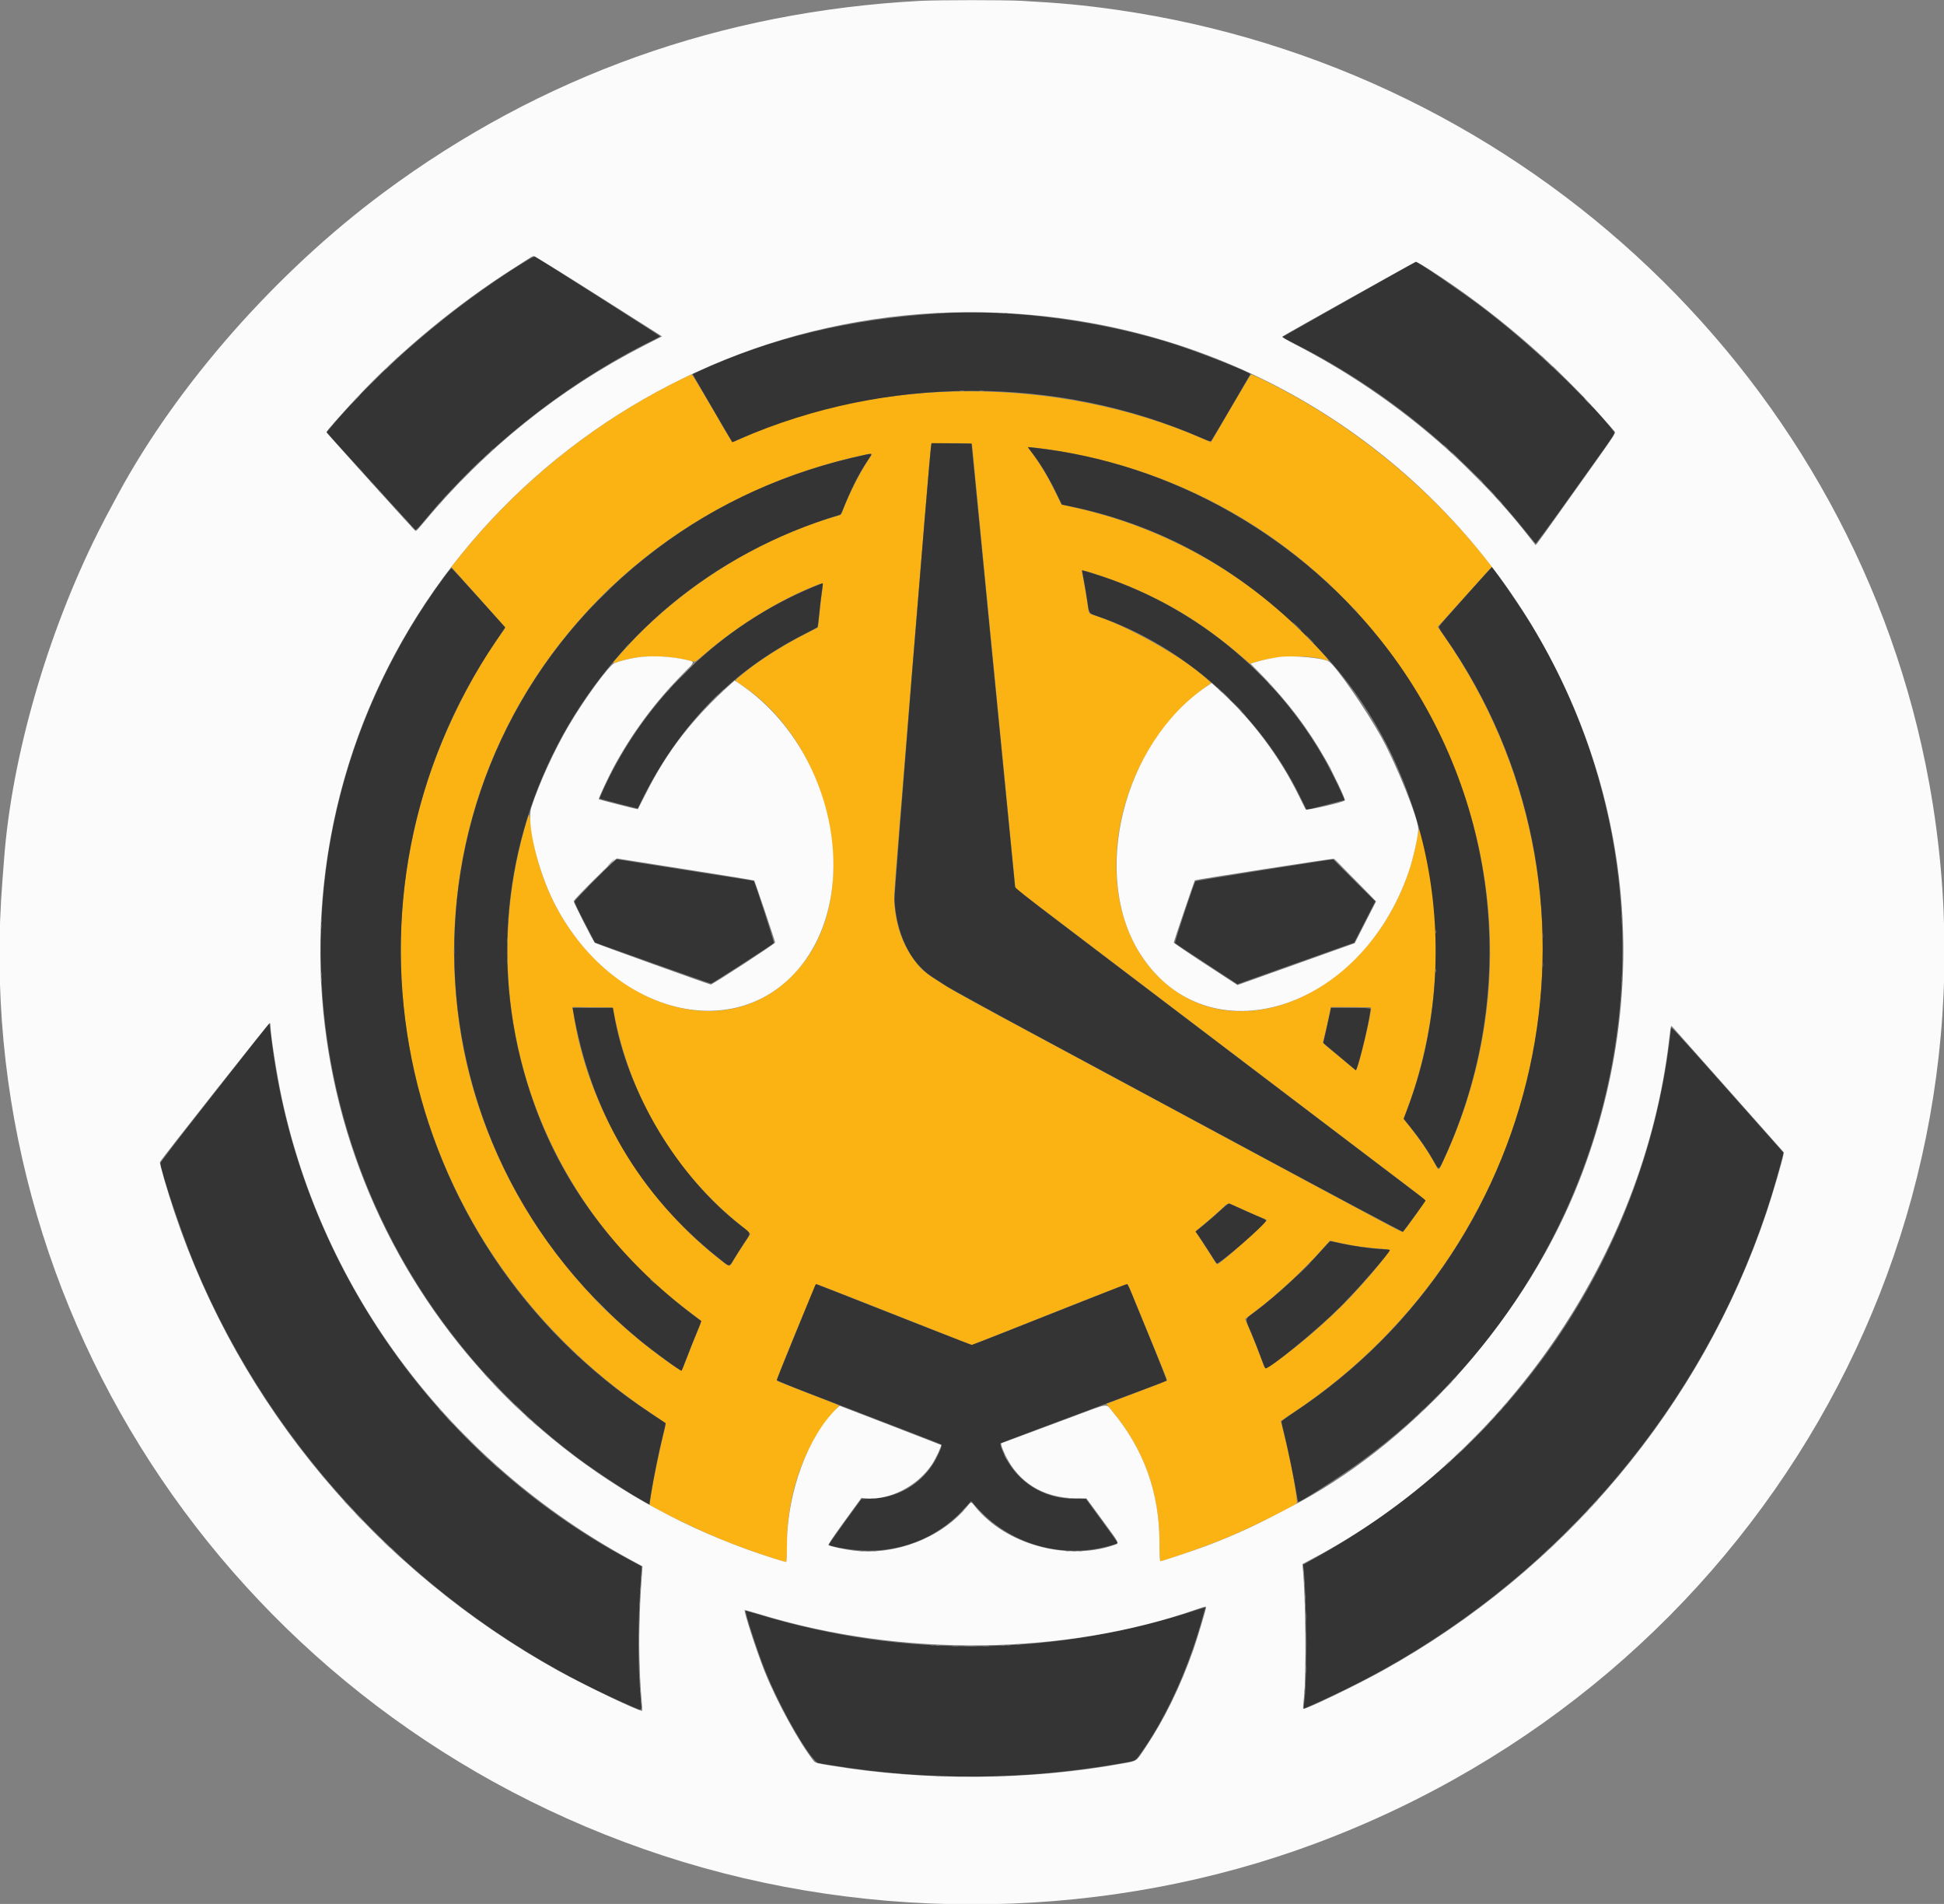 <svg id="svg" version="1.1" xmlns="http://www.w3.org/2000/svg" xmlns:xlink="http://www.w3.org/1999/xlink" width="400" height="391.67" viewBox="0, 0, 400,391.67"><rect x="0" y="0" width="400" height="391.67" fill="#808080" stroke="none"/><g id="svgg"><path id="path0" d="M139.559 78.310 C 121.870 87.079,106.142 99.838,93.792 115.437 L 92.852 116.625 98.218 122.614 C 101.169 125.908,103.683 128.725,103.804 128.875 C 103.994 129.109,103.934 129.271,103.374 130.032 C 97.370 138.199,91.484 149.890,88.034 160.500 C 72.223 209.117,90.764 261.800,133.833 290.641 C 135.529 291.776,136.941 292.771,136.972 292.851 C 137.002 292.931,136.761 294.066,136.437 295.373 C 135.272 300.067,133.543 309.104,133.720 309.566 C 133.914 310.071,144.064 314.959,149.333 317.085 C 152.958 318.548,161.092 321.333,161.739 321.333 C 161.859 321.333,161.921 320.086,161.930 317.458 C 161.968 306.937,165.686 296.812,172.062 289.872 C 172.421 289.480,172.686 289.133,172.649 289.101 C 172.613 289.069,169.733 287.942,166.250 286.596 C 162.767 285.250,159.867 284.097,159.806 284.033 C 159.635 283.855,167.794 264.076,168.014 264.131 C 168.119 264.158,171.214 265.366,174.894 266.817 C 178.573 268.268,185.717 271.084,190.770 273.075 L 199.956 276.696 215.936 270.360 C 224.725 266.876,231.969 264.076,232.033 264.138 C 232.170 264.271,240.167 283.745,240.167 283.947 C 240.167 284.023,237.373 285.129,233.958 286.404 C 230.544 287.679,227.720 288.746,227.684 288.775 C 227.648 288.803,227.892 289.147,228.227 289.538 C 235.164 297.643,238.558 306.742,238.576 317.292 C 238.581 320.025,238.638 321.166,238.769 321.167 C 239.512 321.167,249.088 317.756,252.887 316.138 C 257.864 314.018,266.060 309.965,266.805 309.255 C 267.148 308.929,265.616 300.626,264.089 294.533 L 263.533 292.316 266.292 290.472 C 319.450 254.939,333.442 183.371,297.420 131.258 L 295.820 128.944 296.384 128.347 C 296.695 128.019,298.959 125.500,301.416 122.750 C 303.873 120.000,306.134 117.485,306.441 117.160 L 306.998 116.571 305.470 114.660 C 294.678 101.167,280.935 89.575,265.802 81.201 C 262.276 79.249,257.662 76.966,257.426 77.057 C 257.315 77.099,255.552 80.010,253.507 83.525 C 251.463 87.041,249.648 90.154,249.474 90.444 L 249.157 90.971 247.620 90.300 C 217.458 77.139,180.393 77.242,151.668 90.567 C 150.526 91.097,151.125 91.870,146.424 83.792 C 144.250 80.056,142.411 77.000,142.336 77.000 C 142.262 77.000,141.012 77.589,139.559 78.310 M199.999 91.375 C 199.999 91.490,201.425 106.133,203.167 123.917 C 204.910 141.700,206.918 162.212,207.630 169.499 L 208.926 182.748 230.921 199.458 C 243.019 208.649,254.229 217.160,255.833 218.372 C 258.781 220.599,269.639 228.843,280.500 237.100 C 283.754 239.574,287.943 242.753,289.809 244.164 C 291.675 245.575,293.236 246.820,293.278 246.931 C 293.350 247.117,289.011 253.204,288.645 253.430 C 288.476 253.535,286.640 252.556,248.917 232.250 C 236.450 225.540,219.575 216.463,211.417 212.081 C 203.258 207.698,195.833 203.622,194.917 203.022 C 194.000 202.422,192.838 201.679,192.333 201.370 C 187.187 198.217,183.997 191.684,183.975 184.250 C 183.971 182.744,191.417 91.869,191.585 91.375 C 191.639 91.216,192.640 91.167,195.828 91.167 C 199.055 91.167,200.000 91.214,199.999 91.375 M214.960 92.344 C 284.988 102.134,326.187 175.194,297.236 238.249 C 295.948 241.055,296.072 240.965,295.368 239.605 C 294.224 237.392,291.780 233.849,289.233 230.712 L 288.797 230.174 289.793 227.462 C 296.349 209.626,297.273 188.450,292.239 171.417 L 291.944 170.417 291.574 172.500 C 286.450 201.397,256.595 217.922,239.037 201.580 C 223.138 186.782,228.239 155.136,248.836 140.795 L 249.250 140.507 248.500 139.816 C 243.461 135.176,231.869 128.630,224.917 126.498 C 224.003 126.217,224.066 126.361,223.674 123.667 C 223.480 122.337,223.148 120.362,222.935 119.278 L 222.549 117.305 223.130 117.414 C 224.253 117.625,229.610 119.485,232.190 120.560 C 241.197 124.313,248.424 128.878,256.380 135.837 L 257.176 136.534 258.713 136.099 C 263.447 134.758,269.984 134.696,273.306 135.960 C 273.944 136.203,269.522 131.434,266.177 128.271 C 253.703 116.477,237.969 108.139,221.171 104.421 C 219.660 104.087,218.415 103.799,218.403 103.782 C 218.392 103.764,217.817 102.587,217.126 101.167 C 215.474 97.772,213.615 94.746,211.623 92.208 C 211.388 91.910,212.048 91.936,214.960 92.344 M179.274 93.708 C 177.517 96.180,175.057 100.819,173.784 104.060 L 173.073 105.871 170.930 106.528 C 154.624 111.529,138.863 121.735,127.613 134.576 C 125.748 136.704,125.758 136.630,127.406 136.092 C 131.799 134.658,136.912 134.663,142.759 136.108 C 143.016 136.172,143.562 135.791,144.944 134.588 C 151.737 128.669,160.856 123.090,168.379 120.252 C 169.421 119.859,169.417 119.848,169.104 122.034 C 168.956 123.069,168.726 125.069,168.593 126.477 C 168.460 127.885,168.329 129.057,168.301 129.081 C 168.273 129.104,167.050 129.730,165.583 130.471 C 160.758 132.910,155.594 136.253,152.208 139.130 C 151.137 140.041,151.137 140.006,152.208 140.691 C 170.493 152.379,177.414 181.825,165.605 197.686 C 148.496 220.666,112.827 202.609,109.149 169.107 C 108.925 167.070,108.907 167.078,108.195 169.500 C 97.268 206.673,110.540 246.341,141.750 269.786 C 143.033 270.750,144.151 271.602,144.234 271.679 C 144.322 271.760,143.980 272.779,143.415 274.117 C 142.882 275.382,141.981 277.651,141.412 279.159 C 140.844 280.667,140.305 281.926,140.215 281.956 C 140.008 282.025,136.547 279.608,133.833 277.498 C 111.759 260.335,97.424 235.299,94.185 208.250 C 87.785 154.813,122.750 106.144,176.333 93.907 C 179.372 93.213,179.639 93.195,179.274 93.708 M126.604 209.750 C 130.137 226.692,139.316 241.658,152.702 252.299 C 153.802 253.173,154.442 253.791,154.369 253.908 C 154.303 254.012,153.681 254.957,152.987 256.007 C 152.292 257.057,151.401 258.462,151.007 259.128 C 150.080 260.698,150.172 260.678,148.782 259.612 C 132.324 246.991,120.763 227.646,117.910 207.955 L 117.795 207.161 121.938 207.205 L 126.082 207.250 126.604 209.750 M282.062 207.299 C 282.374 207.803,279.427 220.167,278.996 220.167 C 278.926 220.167,278.018 219.435,276.977 218.542 C 275.935 217.648,274.422 216.395,273.615 215.757 C 272.422 214.814,272.164 214.533,272.244 214.257 C 272.463 213.493,273.313 209.849,273.490 208.917 C 273.594 208.367,273.716 207.748,273.760 207.542 L 273.840 207.167 277.910 207.167 C 280.149 207.167,282.017 207.226,282.062 207.299 M255.540 248.721 C 257.030 249.392,258.775 250.156,259.417 250.419 C 260.058 250.682,260.616 250.922,260.657 250.953 C 260.948 251.172,252.114 259.132,250.555 260.055 C 250.432 260.127,250.127 259.783,249.733 259.127 C 249.388 258.553,248.396 257.011,247.528 255.700 C 246.661 254.388,246.018 253.258,246.100 253.188 C 246.183 253.117,247.037 252.418,248.000 251.634 C 248.963 250.850,250.387 249.603,251.167 248.862 C 252.871 247.242,252.297 247.260,255.540 248.721 M278.583 256.242 C 279.867 256.464,282.042 256.733,283.417 256.839 C 286.389 257.068,286.202 256.952,285.373 258.051 C 279.397 265.965,270.873 274.218,262.643 280.060 C 260.254 281.755,260.275 281.751,259.909 280.625 C 259.516 279.418,257.680 274.745,256.863 272.872 L 256.189 271.327 258.213 269.798 C 262.800 266.334,267.962 261.577,271.850 257.230 L 273.657 255.210 274.953 255.523 C 275.666 255.696,277.300 256.019,278.583 256.242 " stroke="none" fill="#fbb314" fill-rule="evenodd"></path><path id="path1" d="M107.562 54.111 C 93.008 63.136,78.008 75.987,67.881 88.108 L 67.178 88.949 76.187 98.850 C 81.141 104.295,85.286 108.845,85.397 108.960 C 85.558 109.127,85.982 108.711,87.462 106.933 C 100.137 91.707,116.952 78.496,134.708 69.812 C 135.327 69.509,135.833 69.222,135.833 69.173 C 135.833 69.093,111.161 53.386,110.243 52.880 C 109.912 52.698,109.638 52.824,107.562 54.111 M278.583 61.005 C 271.617 64.933,265.438 68.422,264.852 68.758 L 263.787 69.368 267.435 71.240 C 285.268 80.390,301.302 93.539,313.989 109.417 C 315.014 110.700,315.914 111.772,315.989 111.799 C 316.064 111.825,318.365 108.713,321.102 104.882 C 323.838 101.051,327.489 95.941,329.213 93.526 C 331.927 89.727,332.320 89.099,332.136 88.860 C 326.833 81.983,314.452 70.333,304.500 62.858 C 300.263 59.675,291.592 53.758,291.298 53.848 C 291.271 53.856,285.550 57.077,278.583 61.005 M193.750 64.443 C 175.163 65.557,158.721 69.473,143.963 76.301 L 142.510 76.974 146.185 83.279 C 148.206 86.746,150.041 89.897,150.263 90.279 L 150.666 90.975 152.208 90.305 C 182.493 77.139,217.575 77.100,247.471 90.199 C 248.787 90.776,249.057 90.845,249.241 90.649 C 249.395 90.484,255.282 80.458,257.269 76.978 C 257.441 76.676,247.209 72.616,242.076 70.950 C 226.935 66.033,208.540 63.557,193.750 64.443 M191.596 91.705 C 191.183 94.305,183.978 183.501,184.054 185.083 C 184.382 191.973,187.332 198.103,191.648 200.862 C 192.254 201.250,193.575 202.104,194.583 202.761 C 195.592 203.419,203.504 207.765,212.167 212.421 C 220.829 217.077,241.557 228.230,258.228 237.206 C 274.900 246.182,288.600 253.464,288.674 253.388 C 288.954 253.100,293.328 247.079,293.331 246.979 C 293.332 246.921,292.752 246.438,292.042 245.905 C 291.331 245.373,283.775 239.641,275.250 233.168 C 266.725 226.695,257.537 219.721,254.833 217.669 C 252.129 215.618,244.629 209.925,238.167 205.017 C 231.704 200.110,222.479 193.105,217.667 189.451 C 211.550 184.808,208.899 182.699,208.857 182.446 C 208.823 182.246,206.796 161.646,204.352 136.667 L 199.907 91.250 195.795 91.205 L 191.683 91.161 191.596 91.705 M212.636 93.523 C 214.253 95.679,215.814 98.293,217.267 101.280 L 218.499 103.809 219.458 104.001 C 240.296 108.174,258.081 118.622,273.380 135.679 C 294.872 159.641,301.396 196.952,289.559 228.203 L 288.820 230.156 290.213 231.876 C 292.022 234.108,293.669 236.504,294.917 238.716 C 296.123 240.855,295.984 240.879,297.159 238.323 C 312.860 204.164,308.508 164.064,285.828 133.917 C 268.333 110.661,241.133 95.136,212.525 92.077 L 211.466 91.963 212.636 93.523 M178.167 93.529 C 162.045 96.962,147.682 103.438,135.083 112.952 C 81.117 153.707,79.362 232.474,131.460 275.550 C 134.276 277.878,140.094 282.128,140.251 281.971 C 140.288 281.934,140.802 280.632,141.394 279.077 C 141.986 277.522,142.894 275.248,143.411 274.023 C 143.928 272.798,144.328 271.779,144.301 271.759 C 127.962 259.897,116.249 244.725,109.973 227.295 C 91.601 176.271,119.812 121.761,172.799 105.903 C 172.918 105.867,173.130 105.556,173.271 105.211 C 175.307 100.223,176.587 97.670,178.495 94.792 C 179.530 93.232,179.531 93.238,178.167 93.529 M301.667 122.526 C 298.779 125.745,296.315 128.541,296.191 128.738 C 295.983 129.069,296.067 129.242,297.246 130.924 C 333.641 182.793,319.388 255.588,265.953 290.750 C 264.699 291.575,263.672 292.340,263.670 292.450 C 263.668 292.559,263.968 293.872,264.337 295.366 C 265.051 298.260,266.282 304.274,266.753 307.167 C 266.910 308.129,267.063 308.944,267.094 308.977 C 267.295 309.198,275.934 303.652,279.917 300.745 C 334.660 260.792,349.983 186.777,315.457 129.083 C 313.437 125.709,307.240 116.653,306.962 116.669 C 306.937 116.671,304.554 119.306,301.667 122.526 M91.280 118.845 C 48.889 176.557,60.994 256.450,118.696 299.793 C 122.622 302.743,130.322 307.780,133.093 309.212 L 133.602 309.475 133.982 307.113 C 134.513 303.817,135.539 298.780,136.340 295.535 C 136.713 294.028,136.995 292.780,136.967 292.761 C 136.939 292.743,135.604 291.862,134.000 290.804 C 80.747 255.690,66.432 184.382,102.085 131.828 L 103.954 129.073 98.513 123.007 C 95.520 119.670,92.999 116.919,92.911 116.892 C 92.822 116.865,92.088 117.744,91.280 118.845 M222.668 117.458 C 222.668 117.527,222.847 118.521,223.066 119.667 C 223.285 120.813,223.596 122.688,223.757 123.833 C 224.103 126.283,223.990 126.133,226.000 126.831 C 243.681 132.974,259.118 146.745,267.496 163.848 L 268.847 166.605 272.715 165.620 C 274.843 165.078,276.606 164.614,276.633 164.587 C 276.751 164.474,274.162 159.093,272.887 156.799 C 262.585 138.271,245.233 124.219,224.980 118.000 C 222.580 117.263,222.666 117.283,222.668 117.458 M167.167 120.810 C 148.445 128.631,132.829 143.658,124.324 162.034 C 123.771 163.229,123.351 164.240,123.392 164.280 C 123.491 164.380,131.194 166.369,131.225 166.303 C 138.949 149.925,149.978 138.388,165.500 130.451 C 166.921 129.724,168.133 129.082,168.195 129.023 C 168.256 128.965,168.427 127.679,168.576 126.167 C 168.724 124.654,168.955 122.686,169.089 121.793 C 169.375 119.894,169.368 119.999,169.208 120.005 C 169.140 120.007,168.221 120.370,167.167 120.810 M122.468 180.939 C 120.148 183.269,118.233 185.305,118.211 185.463 C 118.190 185.621,119.127 187.582,120.295 189.822 L 122.417 193.894 134.226 198.113 C 140.721 200.434,146.159 202.333,146.310 202.333 C 146.541 202.332,158.796 194.429,159.234 193.997 C 159.343 193.890,155.348 181.550,155.096 181.215 C 155.081 181.196,148.810 180.203,141.160 179.007 C 133.509 177.812,127.123 176.804,126.968 176.768 C 126.778 176.724,125.323 178.072,122.468 180.939 M260.172 178.952 C 252.429 180.174,246.044 181.228,245.983 181.295 C 245.707 181.598,241.638 193.871,241.770 194.002 C 241.898 194.130,244.481 195.832,252.515 201.086 L 254.613 202.458 263.098 199.431 C 267.765 197.766,273.171 195.844,275.111 195.160 L 278.639 193.917 280.811 189.666 L 282.984 185.415 278.700 181.123 C 276.344 178.762,274.379 176.808,274.333 176.781 C 274.287 176.753,267.915 177.730,260.172 178.952 M117.926 207.958 C 121.514 228.670,131.500 245.702,147.643 258.638 C 150.308 260.773,149.973 260.734,151.006 259.036 C 151.492 258.237,152.439 256.744,153.111 255.719 C 154.596 253.453,154.680 253.873,152.388 252.083 C 139.319 241.877,129.071 224.759,126.318 208.542 L 126.113 207.333 121.966 207.333 L 117.818 207.333 117.926 207.958 M273.666 208.292 C 273.561 208.819,273.204 210.442,272.873 211.898 L 272.270 214.546 272.772 214.981 C 273.049 215.221,274.311 216.279,275.578 217.333 C 276.845 218.387,278.133 219.462,278.440 219.720 L 278.999 220.190 279.180 219.720 C 279.888 217.875,281.595 210.725,281.927 208.208 L 282.043 207.333 277.950 207.333 L 273.857 207.333 273.666 208.292 M54.552 211.535 C 54.099 212.111,52.379 214.308,50.730 216.417 C 49.080 218.525,44.416 224.469,40.365 229.626 C 36.314 234.783,33.000 239.119,33.000 239.261 C 33.000 240.751,37.393 253.818,40.020 260.143 C 56.784 300.501,89.669 333.723,129.982 351.026 C 132.253 352.001,132.071 352.128,131.853 349.720 C 131.195 342.466,131.222 333.798,131.934 323.740 L 132.041 322.231 129.347 320.783 C 89.061 299.133,61.293 258.644,55.829 213.583 C 55.629 211.933,55.445 210.561,55.420 210.535 C 55.395 210.508,55.005 210.958,54.552 211.535 M343.833 211.572 C 343.833 211.703,343.681 212.997,343.495 214.447 C 337.755 259.119,311.028 298.044,270.710 320.452 L 268.135 321.884 268.231 322.733 C 268.812 327.862,268.963 344.662,268.469 349.167 C 268.333 350.404,268.235 351.436,268.252 351.460 C 268.320 351.560,273.524 349.173,277.250 347.334 C 321.041 325.720,353.952 285.993,366.252 239.899 L 366.988 237.142 355.536 224.249 C 344.272 211.569,343.833 211.094,343.833 211.572 M250.997 249.100 C 250.036 249.984,248.516 251.303,247.619 252.033 L 245.989 253.359 246.750 254.425 C 247.168 255.011,248.113 256.450,248.849 257.621 C 249.585 258.792,250.255 259.819,250.338 259.903 C 250.698 260.268,260.500 251.770,260.500 251.092 C 260.500 250.975,260.144 250.744,259.708 250.579 C 259.273 250.415,257.604 249.687,256.000 248.962 C 254.396 248.238,253.007 247.611,252.914 247.569 C 252.820 247.528,251.958 248.217,250.997 249.100 M272.160 256.952 C 268.634 261.001,262.917 266.309,258.464 269.669 C 255.970 271.552,256.094 270.987,257.463 274.204 C 258.098 275.696,258.985 277.947,259.434 279.205 C 259.883 280.464,260.316 281.495,260.398 281.497 C 261.353 281.516,271.060 273.548,275.704 268.934 C 279.112 265.547,286.000 257.644,286.000 257.120 C 286.000 257.082,285.119 257.001,284.042 256.939 C 281.657 256.804,278.214 256.309,275.753 255.750 C 274.746 255.521,273.843 255.333,273.747 255.333 C 273.650 255.333,272.936 256.062,272.160 256.952 M167.679 264.542 C 167.599 264.748,165.801 269.147,163.683 274.318 C 161.566 279.489,159.834 283.801,159.835 283.901 C 159.835 284.001,162.742 285.199,166.293 286.563 C 187.810 294.827,193.598 297.066,193.722 297.174 C 193.948 297.370,192.893 299.775,191.934 301.245 C 189.139 305.533,184.600 308.086,179.414 308.289 L 177.244 308.374 173.855 313.031 C 171.991 315.593,170.505 317.727,170.552 317.774 C 171.043 318.265,175.901 318.998,178.667 318.998 C 186.610 318.998,193.752 315.749,198.965 309.763 L 199.825 308.777 200.522 309.597 C 207.410 317.693,218.713 320.973,228.895 317.828 C 229.503 317.640,230.000 317.450,230.000 317.406 C 230.000 317.361,228.516 315.293,226.701 312.810 L 223.403 308.296 221.316 308.322 C 215.518 308.397,210.473 305.679,207.494 300.876 C 206.622 299.470,205.652 297.126,205.857 296.921 C 205.940 296.838,216.333 292.933,234.083 286.316 C 237.292 285.120,239.972 284.088,240.039 284.023 C 240.106 283.958,238.619 280.158,236.734 275.578 C 234.850 270.997,233.032 266.556,232.695 265.709 C 232.359 264.861,231.990 264.167,231.875 264.167 C 231.761 264.167,228.948 265.248,225.625 266.570 C 210.832 272.456,200.128 276.667,199.958 276.667 C 199.857 276.667,195.982 275.173,191.346 273.348 C 172.371 265.877,168.008 264.167,167.919 264.167 C 167.867 264.167,167.760 264.335,167.679 264.542 M246.500 331.110 C 216.975 340.808,185.974 341.165,156.217 332.151 C 154.732 331.701,153.481 331.333,153.437 331.333 C 153.139 331.333,155.762 339.450,157.370 343.500 C 160.574 351.574,166.885 362.478,168.493 362.721 C 168.818 362.770,170.508 363.036,172.250 363.312 C 191.009 366.287,210.234 366.177,229.167 362.987 C 234.032 362.168,233.484 362.388,234.641 360.782 C 239.645 353.828,244.166 344.088,247.096 333.954 C 247.593 332.233,248.000 330.790,248.000 330.746 C 248.000 330.629,247.869 330.660,246.500 331.110 " stroke="none" fill="#343434" fill-rule="evenodd"></path><path id="path2" d="M189.333 0.179 C 148.386 2.358,111.364 15.572,79.000 39.560 C 56.884 55.952,36.473 79.125,24.296 101.667 C 21.967 105.977,21.238 107.359,20.207 109.419 C 9.673 130.454,2.399 155.746,0.836 176.768 C 0.741 178.041,0.589 180.021,0.498 181.167 C -6.601 270.482,49.518 353.272,136.453 381.732 C 179.825 395.931,228.471 395.005,270.818 379.174 C 361.129 345.412,413.831 254.378,396.981 161.250 C 382.037 78.657,314.230 14.103,229.716 2.010 C 223.048 1.056,218.136 0.595,210.083 0.166 C 206.611 -0.019,192.885 -0.010,189.333 0.179 M122.530 60.513 C 129.343 64.828,135.208 68.549,135.565 68.781 L 136.213 69.202 132.398 71.156 C 115.137 79.999,99.696 92.401,87.184 107.472 C 85.676 109.289,85.607 109.347,85.322 109.054 C 83.668 107.349,67.167 89.046,67.167 88.916 C 67.167 88.672,69.678 85.814,73.287 81.952 C 82.411 72.188,94.188 62.467,105.833 55.087 C 107.529 54.012,109.067 53.032,109.250 52.908 C 109.433 52.785,109.710 52.680,109.864 52.675 C 110.018 52.671,115.718 56.198,122.530 60.513 M294.322 55.586 C 307.247 63.905,319.410 74.304,329.583 85.735 C 330.958 87.280,332.172 88.672,332.282 88.828 C 332.452 89.072,331.933 89.882,328.692 94.431 C 326.608 97.357,323.039 102.375,320.760 105.583 C 318.482 108.792,316.471 111.580,316.291 111.780 L 315.965 112.143 314.705 110.530 C 302.045 94.322,285.428 80.630,266.643 70.927 C 264.544 69.843,263.702 69.329,263.858 69.228 C 265.042 68.462,291.147 53.846,291.341 53.840 C 291.483 53.836,292.824 54.622,294.322 55.586 M205.417 64.337 C 297.242 68.192,357.929 158.934,324.916 243.015 C 314.214 270.270,292.097 295.632,267.333 309.045 C 259.330 313.380,254.267 315.747,247.996 318.084 C 245.270 319.100,239.084 321.167,238.769 321.167 C 238.638 321.166,238.581 320.025,238.576 317.292 C 238.558 306.978,235.325 298.049,228.770 290.208 C 227.514 288.705,228.335 288.583,220.818 291.391 C 217.297 292.706,212.518 294.487,210.197 295.349 L 205.977 296.917 206.074 297.417 C 206.127 297.692,206.465 298.532,206.824 299.284 C 209.560 305.009,214.661 308.145,221.365 308.224 L 223.554 308.250 226.853 312.750 C 230.538 317.777,230.389 317.447,229.157 317.868 C 219.502 321.169,206.991 317.719,200.742 310.034 C 199.734 308.795,199.943 308.779,198.753 310.183 C 193.454 316.438,184.256 319.961,175.750 318.993 C 174.011 318.796,170.676 318.076,170.449 317.849 C 170.354 317.754,171.632 315.857,173.772 312.917 L 177.248 308.139 177.916 308.211 C 182.893 308.749,188.786 305.779,191.771 301.230 C 192.544 300.052,193.790 297.396,193.637 297.251 C 193.607 297.223,188.896 295.396,183.168 293.191 L 172.753 289.181 172.280 289.632 C 166.291 295.349,161.968 306.973,161.930 317.458 C 161.921 320.086,161.859 321.333,161.739 321.333 C 161.641 321.333,160.480 320.992,159.160 320.575 C 98.659 301.476,60.234 244.093,66.591 182.333 C 73.694 113.322,134.813 61.372,205.417 64.337 M130.945 135.261 C 129.404 135.501,127.400 136.017,126.423 136.425 C 125.304 136.892,120.356 143.640,117.122 149.107 C 114.140 154.149,110.988 161.013,109.331 166.072 C 108.309 169.193,110.602 178.900,113.924 185.515 C 125.030 207.629,149.578 214.983,163.393 200.334 C 177.913 184.938,172.120 154.035,152.210 140.687 L 151.170 139.990 150.377 140.703 C 142.490 147.795,137.292 154.496,132.890 163.250 C 132.014 164.992,131.275 166.441,131.248 166.470 C 131.192 166.530,123.292 164.514,123.193 164.415 C 123.088 164.310,125.139 159.905,126.254 157.838 C 130.041 150.819,134.817 144.383,140.468 138.685 C 143.109 136.022,143.072 136.159,141.265 135.747 C 137.937 134.987,133.922 134.798,130.945 135.261 M263.083 135.172 C 261.373 135.435,259.553 135.828,258.408 136.181 L 257.309 136.521 259.613 138.888 C 265.018 144.442,269.056 149.771,272.679 156.133 C 274.382 159.122,276.919 164.484,276.720 164.673 C 276.306 165.068,268.806 166.785,268.654 166.520 C 268.569 166.372,267.910 165.050,267.190 163.583 C 263.330 155.721,257.732 148.226,251.329 142.350 L 249.314 140.501 248.318 141.177 C 230.948 152.973,224.243 180.319,234.764 196.460 C 248.659 217.778,280.014 208.032,289.859 179.333 C 290.761 176.704,291.831 171.943,291.833 170.553 C 291.835 168.443,287.309 157.197,284.223 151.644 C 281.017 145.876,274.865 137.000,273.444 136.092 C 272.235 135.319,265.831 134.751,263.083 135.172 M141.166 178.841 C 148.820 180.038,155.130 181.069,155.187 181.133 C 155.328 181.291,159.501 193.640,159.497 193.888 C 159.493 194.150,146.545 202.597,146.242 202.535 C 145.571 202.398,122.554 194.112,122.381 193.945 C 122.063 193.637,117.985 185.612,118.037 185.396 C 118.153 184.912,126.638 176.524,126.940 176.594 C 127.111 176.634,133.512 177.645,141.166 178.841 M278.893 181.097 L 283.139 185.442 280.944 189.736 L 278.749 194.031 266.689 198.338 L 254.629 202.645 248.070 198.364 C 244.463 196.010,241.508 193.999,241.505 193.897 C 241.500 193.706,245.752 181.193,245.858 181.086 C 245.996 180.949,274.269 176.567,274.448 176.655 C 274.557 176.708,276.558 178.707,278.893 181.097 M55.667 211.083 C 55.667 212.836,56.921 220.904,57.934 225.667 C 66.520 266.024,92.755 300.790,129.813 320.917 L 132.209 322.218 132.098 323.734 C 131.770 328.251,131.672 330.283,131.572 334.711 C 131.462 339.577,131.644 345.710,132.021 349.798 C 132.125 350.924,132.168 351.887,132.118 351.938 C 131.830 352.225,120.360 346.741,114.833 343.673 C 77.524 322.965,49.226 289.169,35.910 249.417 C 34.442 245.035,32.794 239.344,32.907 239.049 C 33.101 238.542,55.374 210.339,55.513 210.425 C 55.597 210.477,55.667 210.773,55.667 211.083 M355.744 224.313 L 367.036 237.042 366.937 237.658 C 366.762 238.752,364.686 245.817,363.503 249.344 C 350.132 289.209,321.880 322.936,284.480 343.684 C 278.984 346.732,268.406 351.814,268.151 351.528 C 268.096 351.467,268.163 350.404,268.300 349.167 C 268.793 344.695,268.653 328.617,268.069 322.667 L 267.979 321.750 270.014 320.672 C 309.675 299.655,338.230 258.188,343.412 214.083 C 343.796 210.816,343.782 210.870,344.153 211.265 C 344.318 211.440,349.534 217.312,355.744 224.313 M248.167 330.663 C 248.167 331.037,246.295 337.262,245.534 339.417 C 242.874 346.953,239.598 353.649,235.745 359.425 C 233.745 362.423,234.000 362.235,231.249 362.738 C 211.822 366.292,190.533 366.447,170.757 363.179 C 168.157 362.749,167.725 362.634,167.461 362.300 C 164.435 358.470,159.861 350.140,157.349 343.881 C 155.716 339.812,152.995 331.449,153.228 331.216 C 153.264 331.181,154.911 331.642,156.889 332.240 C 185.746 340.966,219.236 340.510,246.333 331.021 C 247.894 330.475,248.167 330.421,248.167 330.663 " stroke="none" fill="#fbfbfb" fill-rule="evenodd"></path><path id="path3" d="M198.458 64.291 C 199.306 64.321,200.694 64.321,201.542 64.291 C 202.390 64.261,201.696 64.236,200.000 64.236 C 198.304 64.236,197.610 64.261,198.458 64.291 M192.708 64.448 C 192.869 64.490,193.131 64.490,193.292 64.448 C 193.452 64.406,193.321 64.372,193.000 64.372 C 192.679 64.372,192.548 64.406,192.708 64.448 M206.708 64.448 C 206.869 64.490,207.131 64.490,207.292 64.448 C 207.452 64.406,207.321 64.372,207.000 64.372 C 206.679 64.372,206.548 64.406,206.708 64.448 M317.167 73.219 C 317.167 73.248,317.410 73.491,317.708 73.760 L 318.250 74.250 317.760 73.708 C 317.304 73.203,317.167 73.090,317.167 73.219 M81.240 74.042 L 80.750 74.583 81.292 74.094 C 81.590 73.825,81.833 73.581,81.833 73.552 C 81.833 73.423,81.696 73.537,81.240 74.042 M320.667 76.583 C 321.442 77.362,322.113 78.000,322.159 78.000 C 322.205 78.000,321.608 77.362,320.833 76.583 C 320.058 75.804,319.387 75.167,319.341 75.167 C 319.295 75.167,319.892 75.804,320.667 76.583 M76.583 78.500 C 75.211 79.875,74.125 81.000,74.171 81.000 C 74.217 81.000,75.377 79.875,76.750 78.500 C 78.123 77.125,79.208 76.000,79.162 76.000 C 79.117 76.000,77.956 77.125,76.583 78.500 M324.667 80.583 C 325.442 81.362,326.113 82.000,326.159 82.000 C 326.205 82.000,325.608 81.362,324.833 80.583 C 324.058 79.804,323.387 79.167,323.341 79.167 C 323.295 79.167,323.892 79.804,324.667 80.583 M72.073 83.208 L 71.583 83.750 72.125 83.260 C 72.630 82.804,72.743 82.667,72.615 82.667 C 72.586 82.667,72.342 82.910,72.073 83.208 M327.333 83.385 C 327.333 83.414,327.577 83.658,327.875 83.927 L 328.417 84.417 327.927 83.875 C 327.471 83.370,327.333 83.257,327.333 83.385 M99.658 94.125 L 99.083 94.750 99.708 94.176 C 100.290 93.641,100.410 93.500,100.283 93.500 C 100.255 93.500,99.974 93.781,99.658 94.125 M303.167 97.583 C 304.677 99.096,305.950 100.333,305.996 100.333 C 306.042 100.333,304.844 99.096,303.333 97.583 C 301.823 96.071,300.550 94.833,300.504 94.833 C 300.458 94.833,301.656 96.071,303.167 97.583 M76.167 99.052 C 76.167 99.081,76.410 99.325,76.708 99.594 L 77.250 100.083 76.760 99.542 C 76.304 99.037,76.167 98.923,76.167 99.052 M92.658 101.125 L 92.083 101.750 92.708 101.176 C 93.290 100.641,93.410 100.500,93.283 100.500 C 93.255 100.500,92.974 100.781,92.658 101.125 M77.833 100.885 C 77.833 100.914,78.077 101.158,78.375 101.427 L 78.917 101.917 78.427 101.375 C 77.971 100.870,77.833 100.757,77.833 100.885 M81.333 104.719 C 81.333 104.748,81.577 104.991,81.875 105.260 L 82.417 105.750 81.927 105.208 C 81.471 104.703,81.333 104.590,81.333 104.719 M83.000 106.552 C 83.000 106.581,83.244 106.825,83.542 107.094 L 84.083 107.583 83.594 107.042 C 83.138 106.537,83.000 106.423,83.000 106.552 M84.667 108.385 C 84.667 108.414,84.910 108.658,85.208 108.927 L 85.750 109.417 85.260 108.875 C 84.804 108.370,84.667 108.257,84.667 108.385 M259.167 138.583 C 260.310 139.729,261.282 140.667,261.328 140.667 C 261.374 140.667,260.476 139.729,259.333 138.583 C 258.190 137.438,257.218 136.500,257.172 136.500 C 257.126 136.500,258.024 137.438,259.167 138.583 M140.496 138.625 L 139.083 140.083 140.542 138.670 C 141.896 137.358,142.076 137.167,141.955 137.167 C 141.930 137.167,141.273 137.823,140.496 138.625 M137.658 141.625 L 137.083 142.250 137.708 141.676 C 138.052 141.360,138.333 141.078,138.333 141.051 C 138.333 140.923,138.192 141.043,137.658 141.625 M250.833 141.917 C 251.144 142.237,251.436 142.500,251.482 142.500 C 251.528 142.500,251.311 142.237,251.000 141.917 C 250.689 141.596,250.397 141.333,250.351 141.333 C 250.305 141.333,250.522 141.596,250.833 141.917 M148.077 142.708 L 147.250 143.583 148.125 142.756 C 148.606 142.301,149.000 141.908,149.000 141.881 C 149.000 141.757,148.846 141.895,148.077 142.708 M144.910 145.875 L 144.083 146.750 144.958 145.923 C 145.771 145.154,145.910 145.000,145.785 145.000 C 145.759 145.000,145.365 145.394,144.910 145.875 M255.667 146.750 C 255.978 147.071,256.270 147.333,256.315 147.333 C 256.361 147.333,256.144 147.071,255.833 146.750 C 255.522 146.429,255.230 146.167,255.185 146.167 C 255.139 146.167,255.356 146.429,255.667 146.750 M273.583 158.000 C 273.726 158.275,273.879 158.500,273.925 158.500 C 273.971 158.500,273.892 158.275,273.750 158.000 C 273.608 157.725,273.454 157.500,273.408 157.500 C 273.362 157.500,273.441 157.725,273.583 158.000 M125.667 177.417 C 125.262 177.829,124.968 178.167,125.014 178.167 C 125.060 178.167,125.428 177.829,125.833 177.417 C 126.238 177.004,126.532 176.667,126.486 176.667 C 126.440 176.667,126.072 177.004,125.667 177.417 M274.500 176.713 C 274.500 176.738,275.081 177.319,275.792 178.004 L 277.083 179.250 275.838 177.958 C 274.680 176.759,274.500 176.591,274.500 176.713 M119.413 183.875 L 117.917 185.417 119.458 183.920 C 120.306 183.097,121.000 182.403,121.000 182.378 C 121.000 182.257,120.803 182.443,119.413 183.875 M333.705 188.500 C 333.705 188.821,333.740 188.952,333.782 188.792 C 333.823 188.631,333.823 188.369,333.782 188.208 C 333.740 188.048,333.705 188.179,333.705 188.500 M66.042 189.417 C 66.044 189.783,66.078 189.914,66.118 189.706 C 66.158 189.499,66.156 189.199,66.115 189.040 C 66.073 188.880,66.040 189.050,66.042 189.417 M333.904 195.583 C 333.904 197.508,333.928 198.273,333.958 197.283 C 333.987 196.292,333.987 194.717,333.958 193.783 C 333.928 192.848,333.904 193.658,333.904 195.583 M66.042 201.583 C 66.044 201.950,66.078 202.080,66.118 201.873 C 66.158 201.666,66.156 201.366,66.115 201.206 C 66.073 201.047,66.040 201.217,66.042 201.583 M333.709 202.417 C 333.711 202.783,333.745 202.914,333.785 202.706 C 333.824 202.499,333.823 202.199,333.781 202.040 C 333.739 201.880,333.707 202.050,333.709 202.417 M100.167 283.250 C 100.478 283.571,100.770 283.833,100.815 283.833 C 100.861 283.833,100.644 283.571,100.333 283.250 C 100.022 282.929,99.730 282.667,99.685 282.667 C 99.639 282.667,99.856 282.929,100.167 283.250 M297.745 285.208 L 296.750 286.250 297.792 285.255 C 298.759 284.331,298.910 284.167,298.786 284.167 C 298.761 284.167,298.292 284.635,297.745 285.208 M104.083 287.333 C 105.640 288.892,106.950 290.167,106.996 290.167 C 107.042 290.167,105.806 288.892,104.250 287.333 C 102.694 285.775,101.383 284.500,101.337 284.500 C 101.291 284.500,102.527 285.775,104.083 287.333 M309.740 288.875 L 309.250 289.417 309.792 288.927 C 310.297 288.471,310.410 288.333,310.281 288.333 C 310.252 288.333,310.009 288.577,309.740 288.875 M293.328 289.625 L 292.417 290.583 293.375 289.672 C 293.902 289.171,294.333 288.740,294.333 288.714 C 294.333 288.590,294.174 288.735,293.328 289.625 M308.491 290.292 L 307.917 290.917 308.542 290.342 C 308.885 290.026,309.167 289.745,309.167 289.717 C 309.167 289.590,309.026 289.710,308.491 290.292 M91.333 290.885 C 91.333 290.914,91.577 291.158,91.875 291.427 L 92.417 291.917 91.927 291.375 C 91.471 290.870,91.333 290.757,91.333 290.885 M108.417 291.500 C 108.775 291.867,109.105 292.167,109.151 292.167 C 109.197 292.167,108.941 291.867,108.583 291.500 C 108.225 291.133,107.895 290.833,107.849 290.833 C 107.803 290.833,108.059 291.133,108.417 291.500 M290.824 291.958 L 290.250 292.583 290.875 292.009 C 291.219 291.693,291.500 291.412,291.500 291.384 C 291.500 291.257,291.359 291.377,290.824 291.958 M306.661 292.292 L 305.750 293.250 306.708 292.339 C 307.235 291.838,307.667 291.407,307.667 291.381 C 307.667 291.257,307.507 291.401,306.661 292.292 M109.667 292.552 C 109.667 292.581,109.910 292.825,110.208 293.094 L 110.750 293.583 110.260 293.042 C 109.804 292.537,109.667 292.423,109.667 292.552 M96.083 295.833 C 97.548 297.300,98.784 298.500,98.829 298.500 C 98.875 298.500,97.715 297.300,96.250 295.833 C 94.785 294.367,93.550 293.167,93.504 293.167 C 93.458 293.167,94.619 294.367,96.083 295.833 M299.494 299.458 L 298.583 300.417 299.542 299.506 C 300.069 299.005,300.500 298.573,300.500 298.547 C 300.500 298.424,300.341 298.568,299.494 299.458 M206.667 299.230 C 206.667 299.409,207.163 300.333,207.259 300.333 C 207.304 300.333,207.218 300.090,207.066 299.792 C 206.757 299.183,206.667 299.056,206.667 299.230 M297.491 301.292 L 296.917 301.917 297.542 301.342 C 297.885 301.026,298.167 300.745,298.167 300.717 C 298.167 300.590,298.026 300.710,297.491 301.292 M179.294 308.285 C 179.501 308.324,179.801 308.323,179.960 308.281 C 180.120 308.239,179.950 308.207,179.583 308.209 C 179.217 308.211,179.086 308.245,179.294 308.285 M219.794 308.285 C 220.001 308.324,220.301 308.323,220.460 308.281 C 220.620 308.239,220.450 308.207,220.083 308.209 C 219.717 308.211,219.586 308.245,219.794 308.285 M221.627 308.285 C 221.834 308.324,222.134 308.323,222.294 308.281 C 222.453 308.239,222.283 308.207,221.917 308.209 C 221.550 308.211,221.420 308.245,221.627 308.285 M328.240 309.042 L 327.750 309.583 328.292 309.094 C 328.797 308.638,328.910 308.500,328.781 308.500 C 328.752 308.500,328.509 308.744,328.240 309.042 M70.833 308.885 C 70.833 308.914,71.077 309.158,71.375 309.427 L 71.917 309.917 71.427 309.375 C 70.971 308.870,70.833 308.757,70.833 308.885 M201.750 311.167 C 202.294 311.717,202.777 312.167,202.823 312.167 C 202.869 312.167,202.461 311.717,201.917 311.167 C 201.372 310.617,200.890 310.167,200.844 310.167 C 200.798 310.167,201.206 310.617,201.750 311.167 M197.575 311.375 L 196.917 312.083 197.625 311.425 C 198.284 310.812,198.410 310.667,198.284 310.667 C 198.257 310.667,197.938 310.985,197.575 311.375 M325.910 311.542 L 325.083 312.417 325.958 311.590 C 326.440 311.135,326.833 310.741,326.833 310.715 C 326.833 310.590,326.679 310.729,325.910 311.542 M73.833 312.083 C 74.331 312.587,74.776 313.000,74.822 313.000 C 74.868 313.000,74.498 312.587,74.000 312.083 C 73.502 311.579,73.057 311.167,73.011 311.167 C 72.966 311.167,73.335 311.579,73.833 312.083 M79.250 317.500 C 79.794 318.050,80.277 318.500,80.323 318.500 C 80.369 318.500,79.961 318.050,79.417 317.500 C 78.872 316.950,78.390 316.500,78.344 316.500 C 78.298 316.500,78.706 316.950,79.250 317.500 M319.410 318.042 L 318.583 318.917 319.458 318.090 C 320.271 317.321,320.410 317.167,320.285 317.167 C 320.259 317.167,319.865 317.560,319.410 318.042 M176.958 319.118 C 177.165 319.157,177.502 319.157,177.708 319.118 C 177.915 319.078,177.746 319.045,177.333 319.045 C 176.921 319.045,176.752 319.078,176.958 319.118 M179.627 319.118 C 179.834 319.158,180.134 319.156,180.294 319.115 C 180.453 319.073,180.283 319.040,179.917 319.042 C 179.550 319.044,179.420 319.078,179.627 319.118 M219.292 319.118 C 219.498 319.157,219.835 319.157,220.042 319.118 C 220.248 319.078,220.079 319.045,219.667 319.045 C 219.254 319.045,219.085 319.078,219.292 319.118 M221.960 319.118 C 222.168 319.158,222.468 319.156,222.627 319.115 C 222.786 319.073,222.617 319.040,222.250 319.042 C 221.883 319.044,221.753 319.078,221.960 319.118 M81.500 319.552 C 81.500 319.581,81.744 319.825,82.042 320.094 L 82.583 320.583 82.094 320.042 C 81.638 319.537,81.500 319.423,81.500 319.552 M268.042 322.250 C 268.044 322.617,268.078 322.747,268.118 322.540 C 268.158 322.332,268.156 322.032,268.115 321.873 C 268.073 321.714,268.040 321.883,268.042 322.250 M268.205 324.500 C 268.205 324.821,268.240 324.952,268.282 324.792 C 268.323 324.631,268.323 324.369,268.282 324.208 C 268.240 324.048,268.205 324.179,268.205 324.500 M131.872 325.667 C 131.872 325.987,131.906 326.119,131.948 325.958 C 131.990 325.798,131.990 325.535,131.948 325.375 C 131.906 325.215,131.872 325.346,131.872 325.667 M268.375 327.083 C 268.377 327.450,268.411 327.580,268.451 327.373 C 268.491 327.166,268.490 326.866,268.448 326.706 C 268.406 326.547,268.374 326.717,268.375 327.083 M131.712 328.333 C 131.712 328.746,131.745 328.915,131.784 328.708 C 131.824 328.502,131.824 328.165,131.784 327.958 C 131.745 327.752,131.712 327.921,131.712 328.333 M268.548 330.250 C 268.549 330.708,268.581 330.876,268.620 330.623 C 268.658 330.369,268.657 329.994,268.617 329.789 C 268.578 329.584,268.546 329.792,268.548 330.250 M131.557 332.417 C 131.558 333.150,131.587 333.429,131.622 333.037 C 131.657 332.645,131.657 332.045,131.621 331.704 C 131.585 331.363,131.557 331.683,131.557 332.417 M268.739 338.083 C 268.739 340.283,268.762 341.160,268.791 340.032 C 268.820 338.904,268.820 337.104,268.791 336.032 C 268.762 334.960,268.738 335.883,268.739 338.083 M209.208 338.282 C 209.369 338.323,209.631 338.323,209.792 338.282 C 209.952 338.240,209.821 338.205,209.500 338.205 C 209.179 338.205,209.048 338.240,209.208 338.282 M192.625 338.451 C 192.831 338.491,193.169 338.491,193.375 338.451 C 193.581 338.411,193.412 338.379,193.000 338.379 C 192.588 338.379,192.419 338.411,192.625 338.451 M205.958 338.451 C 206.165 338.491,206.502 338.491,206.708 338.451 C 206.915 338.411,206.746 338.379,206.333 338.379 C 205.921 338.379,205.752 338.411,205.958 338.451 M198.715 338.624 C 199.338 338.656,200.313 338.656,200.882 338.623 C 201.451 338.591,200.942 338.564,199.750 338.565 C 198.558 338.565,198.093 338.592,198.715 338.624 M131.556 343.000 C 131.556 343.688,131.585 343.969,131.621 343.625 C 131.657 343.281,131.657 342.719,131.621 342.375 C 131.585 342.031,131.556 342.313,131.556 343.000 M268.545 345.333 C 268.545 345.746,268.578 345.915,268.618 345.708 C 268.657 345.502,268.657 345.165,268.618 344.958 C 268.578 344.752,268.545 344.921,268.545 345.333 M131.712 346.667 C 131.712 347.079,131.745 347.248,131.784 347.042 C 131.824 346.835,131.824 346.498,131.784 346.292 C 131.745 346.085,131.712 346.254,131.712 346.667 M268.372 348.000 C 268.372 348.321,268.406 348.452,268.448 348.292 C 268.490 348.131,268.490 347.869,268.448 347.708 C 268.406 347.548,268.372 347.679,268.372 348.000 M189.208 365.282 C 189.369 365.323,189.631 365.323,189.792 365.282 C 189.952 365.240,189.821 365.205,189.500 365.205 C 189.179 365.205,189.048 365.240,189.208 365.282 M192.625 365.451 C 192.831 365.491,193.169 365.491,193.375 365.451 C 193.581 365.411,193.412 365.379,193.000 365.379 C 192.588 365.379,192.419 365.411,192.625 365.451 M206.127 365.451 C 206.334 365.491,206.634 365.490,206.794 365.448 C 206.953 365.406,206.783 365.374,206.417 365.375 C 206.050 365.377,205.920 365.411,206.127 365.451 " stroke="none" fill="#9c9c9c" fill-rule="evenodd"></path><path id="path4" d="M193.708 64.448 C 193.869 64.490,194.131 64.490,194.292 64.448 C 194.452 64.406,194.321 64.372,194.000 64.372 C 193.679 64.372,193.548 64.406,193.708 64.448 M205.708 64.448 C 205.869 64.490,206.131 64.490,206.292 64.448 C 206.452 64.406,206.321 64.372,206.000 64.372 C 205.679 64.372,205.548 64.406,205.708 64.448 M318.750 74.833 C 319.108 75.200,319.438 75.500,319.484 75.500 C 319.530 75.500,319.275 75.200,318.917 74.833 C 318.559 74.467,318.228 74.167,318.182 74.167 C 318.137 74.167,318.392 74.467,318.750 74.833 M80.000 75.250 C 79.595 75.662,79.301 76.000,79.347 76.000 C 79.393 76.000,79.762 75.662,80.167 75.250 C 80.572 74.837,80.865 74.500,80.819 74.500 C 80.774 74.500,80.405 74.837,80.000 75.250 M322.667 78.583 C 322.978 78.904,323.270 79.167,323.315 79.167 C 323.361 79.167,323.144 78.904,322.833 78.583 C 322.522 78.262,322.230 78.000,322.185 78.000 C 322.139 78.000,322.356 78.262,322.667 78.583 M197.544 80.453 C 197.797 80.491,198.172 80.490,198.377 80.451 C 198.582 80.411,198.375 80.380,197.917 80.381 C 197.458 80.382,197.291 80.415,197.544 80.453 M201.544 80.453 C 201.797 80.491,202.172 80.490,202.377 80.451 C 202.582 80.411,202.375 80.380,201.917 80.381 C 201.458 80.382,201.291 80.415,201.544 80.453 M73.333 81.917 C 72.928 82.329,72.635 82.667,72.681 82.667 C 72.726 82.667,73.095 82.329,73.500 81.917 C 73.905 81.504,74.199 81.167,74.153 81.167 C 74.107 81.167,73.738 81.504,73.333 81.917 M326.583 82.667 C 326.941 83.033,327.272 83.333,327.318 83.333 C 327.363 83.333,327.108 83.033,326.750 82.667 C 326.392 82.300,326.062 82.000,326.016 82.000 C 325.970 82.000,326.225 82.300,326.583 82.667 M297.500 92.083 C 297.811 92.404,298.103 92.667,298.149 92.667 C 298.195 92.667,297.978 92.404,297.667 92.083 C 297.356 91.763,297.064 91.500,297.018 91.500 C 296.972 91.500,297.189 91.763,297.500 92.083 M100.824 92.958 L 100.250 93.583 100.875 93.009 C 101.457 92.474,101.577 92.333,101.449 92.333 C 101.422 92.333,101.140 92.615,100.824 92.958 M299.500 93.917 C 299.998 94.421,300.443 94.833,300.489 94.833 C 300.534 94.833,300.165 94.421,299.667 93.917 C 299.169 93.412,298.724 93.000,298.678 93.000 C 298.632 93.000,299.002 93.412,299.500 93.917 M95.998 97.625 L 93.083 100.583 96.042 97.668 C 97.669 96.065,99.000 94.734,99.000 94.710 C 99.000 94.591,98.706 94.876,95.998 97.625 M73.667 96.219 C 73.667 96.248,73.910 96.491,74.208 96.760 L 74.750 97.250 74.260 96.708 C 73.804 96.203,73.667 96.090,73.667 96.219 M304.326 98.542 C 305.017 99.278,305.167 99.410,305.167 99.285 C 305.167 99.258,304.810 98.902,304.375 98.493 L 303.583 97.750 304.326 98.542 M306.750 101.167 C 307.201 101.625,307.608 102.000,307.654 102.000 C 307.700 102.000,307.368 101.625,306.917 101.167 C 306.465 100.708,306.058 100.333,306.013 100.333 C 305.967 100.333,306.299 100.708,306.750 101.167 M91.573 102.208 L 91.083 102.750 91.625 102.260 C 91.923 101.991,92.167 101.748,92.167 101.719 C 92.167 101.590,92.029 101.703,91.573 102.208 M308.500 103.083 C 308.811 103.404,309.103 103.667,309.149 103.667 C 309.195 103.667,308.978 103.404,308.667 103.083 C 308.356 102.763,308.064 102.500,308.018 102.500 C 307.972 102.500,308.189 102.763,308.500 103.083 M90.073 103.875 L 89.583 104.417 90.125 103.927 C 90.423 103.658,90.667 103.414,90.667 103.385 C 90.667 103.257,90.529 103.370,90.073 103.875 M272.833 119.552 C 272.833 119.581,273.077 119.825,273.375 120.094 L 273.917 120.583 273.427 120.042 C 272.971 119.537,272.833 119.423,272.833 119.552 M123.747 122.708 L 121.917 124.583 123.792 122.753 C 125.533 121.053,125.742 120.833,125.622 120.833 C 125.598 120.833,124.754 121.677,123.747 122.708 M278.667 125.417 C 278.978 125.737,279.270 126.000,279.315 126.000 C 279.361 126.000,279.144 125.737,278.833 125.417 C 278.522 125.096,278.230 124.833,278.185 124.833 C 278.139 124.833,278.356 125.096,278.667 125.417 M266.833 128.917 C 267.331 129.421,267.776 129.833,267.822 129.833 C 267.868 129.833,267.498 129.421,267.000 128.917 C 266.502 128.412,266.057 128.000,266.011 128.000 C 265.966 128.000,266.335 128.412,266.833 128.917 M269.417 131.500 C 269.868 131.958,270.275 132.333,270.321 132.333 C 270.367 132.333,270.035 131.958,269.583 131.500 C 269.132 131.042,268.725 130.667,268.679 130.667 C 268.633 130.667,268.965 131.042,269.417 131.500 M128.906 133.042 L 128.417 133.583 128.958 133.094 C 129.256 132.825,129.500 132.581,129.500 132.552 C 129.500 132.423,129.362 132.537,128.906 133.042 M140.750 138.500 C 139.377 139.875,138.292 141.000,138.338 141.000 C 138.383 141.000,139.544 139.875,140.917 138.500 C 142.289 137.125,143.375 136.000,143.329 136.000 C 143.283 136.000,142.123 137.125,140.750 138.500 M261.333 140.917 C 261.644 141.237,261.936 141.500,261.982 141.500 C 262.028 141.500,261.811 141.237,261.500 140.917 C 261.189 140.596,260.897 140.333,260.851 140.333 C 260.805 140.333,261.022 140.596,261.333 140.917 M137.240 142.208 L 136.750 142.750 137.292 142.260 C 137.590 141.991,137.833 141.748,137.833 141.719 C 137.833 141.590,137.696 141.703,137.240 142.208 M252.167 143.083 C 252.665 143.587,253.109 144.000,253.155 144.000 C 253.201 144.000,252.831 143.587,252.333 143.083 C 251.835 142.579,251.391 142.167,251.345 142.167 C 251.299 142.167,251.669 142.579,252.167 143.083 M146.413 144.208 L 145.083 145.583 146.458 144.254 C 147.735 143.019,147.909 142.833,147.788 142.833 C 147.763 142.833,147.144 143.452,146.413 144.208 M254.583 145.500 C 255.128 146.050,255.610 146.500,255.656 146.500 C 255.702 146.500,255.294 146.050,254.750 145.500 C 254.206 144.950,253.723 144.500,253.677 144.500 C 253.631 144.500,254.039 144.950,254.583 145.500 M285.702 154.410 C 286.179 155.369,286.596 156.126,286.628 156.094 C 286.702 156.020,285.027 152.667,284.916 152.667 C 284.872 152.667,285.225 153.451,285.702 154.410 M123.498 179.792 L 120.917 182.417 123.542 179.835 C 124.985 178.416,126.167 177.234,126.167 177.210 C 126.167 177.091,125.896 177.353,123.498 179.792 M278.917 181.333 C 281.115 183.533,282.952 185.333,282.997 185.333 C 283.043 185.333,281.282 183.533,279.083 181.333 C 276.885 179.133,275.048 177.333,275.003 177.333 C 274.957 177.333,276.718 179.133,278.917 181.333 M333.712 189.667 C 333.712 190.079,333.745 190.248,333.784 190.042 C 333.824 189.835,333.824 189.498,333.784 189.292 C 333.745 189.085,333.712 189.254,333.712 189.667 M66.042 190.583 C 66.044 190.950,66.078 191.080,66.118 190.873 C 66.158 190.666,66.156 190.366,66.115 190.206 C 66.073 190.047,66.040 190.217,66.042 190.583 M306.372 191.167 C 306.372 191.487,306.406 191.619,306.448 191.458 C 306.490 191.298,306.490 191.035,306.448 190.875 C 306.406 190.715,306.372 190.846,306.372 191.167 M295.372 191.667 C 295.372 191.987,295.406 192.119,295.448 191.958 C 295.490 191.798,295.490 191.535,295.448 191.375 C 295.406 191.215,295.372 191.346,295.372 191.667 M317.381 192.583 C 317.382 193.042,317.415 193.209,317.453 192.956 C 317.491 192.703,317.490 192.328,317.451 192.123 C 317.411 191.918,317.380 192.125,317.381 192.583 M104.385 193.583 C 104.386 194.133,104.417 194.338,104.454 194.039 C 104.491 193.739,104.490 193.289,104.452 193.039 C 104.414 192.788,104.384 193.033,104.385 193.583 M93.389 195.667 C 93.389 196.354,93.419 196.635,93.455 196.292 C 93.491 195.948,93.491 195.385,93.455 195.042 C 93.419 194.698,93.389 194.979,93.389 195.667 M104.385 197.750 C 104.386 198.300,104.417 198.505,104.454 198.205 C 104.491 197.906,104.490 197.456,104.452 197.205 C 104.414 196.955,104.384 197.200,104.385 197.750 M317.383 198.500 C 317.383 199.004,317.415 199.210,317.453 198.958 C 317.491 198.706,317.491 198.294,317.453 198.042 C 317.415 197.790,317.383 197.996,317.383 198.500 M189.500 199.250 C 189.811 199.571,190.103 199.833,190.149 199.833 C 190.195 199.833,189.978 199.571,189.667 199.250 C 189.356 198.929,189.064 198.667,189.018 198.667 C 188.972 198.667,189.189 198.929,189.500 199.250 M295.372 199.667 C 295.372 199.987,295.406 200.119,295.448 199.958 C 295.490 199.798,295.490 199.535,295.448 199.375 C 295.406 199.215,295.372 199.346,295.372 199.667 M66.042 200.417 C 66.044 200.783,66.078 200.914,66.118 200.706 C 66.158 200.499,66.156 200.199,66.115 200.040 C 66.073 199.880,66.040 200.050,66.042 200.417 M333.709 201.250 C 333.711 201.617,333.745 201.747,333.785 201.540 C 333.824 201.332,333.823 201.032,333.781 200.873 C 333.739 200.714,333.707 200.883,333.709 201.250 M119.885 207.291 C 121.059 207.320,122.934 207.320,124.051 207.291 C 125.169 207.262,124.208 207.239,121.917 207.239 C 119.625 207.239,118.711 207.263,119.885 207.291 M277.825 207.290 C 280.816 207.326,281.940 207.394,282.046 207.545 C 282.152 207.694,282.173 207.682,282.124 207.500 C 282.066 207.286,281.450 207.249,277.903 207.245 L 273.750 207.241 277.825 207.290 M283.708 256.948 C 283.869 256.990,284.131 256.990,284.292 256.948 C 284.452 256.906,284.321 256.872,284.000 256.872 C 283.679 256.872,283.548 256.906,283.708 256.948 M267.996 261.292 L 266.583 262.750 268.042 261.337 C 268.844 260.560,269.500 259.904,269.500 259.879 C 269.500 259.757,269.309 259.937,267.996 261.292 M133.833 263.219 C 133.833 263.248,134.077 263.491,134.375 263.760 L 134.917 264.250 134.427 263.708 C 133.971 263.203,133.833 263.090,133.833 263.219 M277.500 267.083 C 277.095 267.496,276.801 267.833,276.847 267.833 C 276.893 267.833,277.262 267.496,277.667 267.083 C 278.072 266.671,278.365 266.333,278.319 266.333 C 278.274 266.333,277.905 266.671,277.500 267.083 M123.750 268.667 C 124.663 269.583,125.448 270.333,125.494 270.333 C 125.540 270.333,124.830 269.583,123.917 268.667 C 123.003 267.750,122.219 267.000,122.173 267.000 C 122.127 267.000,122.837 267.750,123.750 268.667 M274.411 270.208 L 273.417 271.250 274.458 270.255 C 275.031 269.708,275.500 269.239,275.500 269.214 C 275.500 269.090,275.336 269.241,274.411 270.208 M286.740 273.042 L 286.250 273.583 286.792 273.094 C 287.297 272.638,287.410 272.500,287.281 272.500 C 287.252 272.500,287.009 272.744,286.740 273.042 M113.660 273.708 C 114.068 274.144,114.425 274.500,114.451 274.500 C 114.577 274.500,114.444 274.350,113.708 273.660 L 112.917 272.917 113.660 273.708 M118.160 278.208 C 118.850 278.944,119.000 279.077,119.000 278.951 C 119.000 278.925,118.644 278.568,118.208 278.160 L 117.417 277.417 118.160 278.208 M298.909 283.875 L 298.250 284.583 298.958 283.925 C 299.617 283.312,299.743 283.167,299.617 283.167 C 299.590 283.167,299.271 283.485,298.909 283.875 M101.583 284.667 C 102.035 285.125,102.442 285.500,102.487 285.500 C 102.533 285.500,102.201 285.125,101.750 284.667 C 101.299 284.208,100.892 283.833,100.846 283.833 C 100.800 283.833,101.132 284.208,101.583 284.667 M295.500 287.417 C 294.817 288.104,294.296 288.667,294.342 288.667 C 294.388 288.667,294.984 288.104,295.667 287.417 C 296.350 286.729,296.871 286.167,296.825 286.167 C 296.779 286.167,296.183 286.729,295.500 287.417 M106.833 289.917 C 107.331 290.421,107.776 290.833,107.822 290.833 C 107.868 290.833,107.498 290.421,107.000 289.917 C 106.502 289.412,106.057 289.000,106.011 289.000 C 105.966 289.000,106.335 289.412,106.833 289.917 M90.333 289.885 C 90.333 289.914,90.577 290.158,90.875 290.427 L 91.417 290.917 90.927 290.375 C 90.471 289.870,90.333 289.757,90.333 289.885 M292.075 290.708 L 291.417 291.417 292.125 290.758 C 292.784 290.145,292.910 290.000,292.784 290.000 C 292.757 290.000,292.438 290.319,292.075 290.708 M92.583 292.333 C 93.035 292.792,93.442 293.167,93.487 293.167 C 93.533 293.167,93.201 292.792,92.750 292.333 C 92.299 291.875,91.892 291.500,91.846 291.500 C 91.800 291.500,92.132 291.875,92.583 292.333 M303.083 296.000 C 301.160 297.925,299.624 299.500,299.670 299.500 C 299.715 299.500,301.327 297.925,303.250 296.000 C 305.173 294.075,306.710 292.500,306.664 292.500 C 306.618 292.500,305.007 294.075,303.083 296.000 M99.667 299.417 C 100.165 299.921,100.609 300.333,100.655 300.333 C 100.701 300.333,100.331 299.921,99.833 299.417 C 99.335 298.912,98.891 298.500,98.845 298.500 C 98.799 298.500,99.169 298.912,99.667 299.417 M298.073 300.875 L 297.583 301.417 298.125 300.927 C 298.630 300.471,298.743 300.333,298.615 300.333 C 298.586 300.333,298.342 300.577,298.073 300.875 M101.750 301.333 C 102.108 301.700,102.438 302.000,102.484 302.000 C 102.530 302.000,102.275 301.700,101.917 301.333 C 101.559 300.967,101.228 300.667,101.182 300.667 C 101.137 300.667,101.392 300.967,101.750 301.333 M327.158 310.125 L 326.583 310.750 327.208 310.176 C 327.552 309.860,327.833 309.578,327.833 309.551 C 327.833 309.423,327.692 309.543,327.158 310.125 M72.333 310.417 C 72.644 310.737,72.936 311.000,72.982 311.000 C 73.028 311.000,72.811 310.737,72.500 310.417 C 72.189 310.096,71.897 309.833,71.851 309.833 C 71.805 309.833,72.022 310.096,72.333 310.417 M198.406 310.375 L 197.917 310.917 198.458 310.427 C 198.963 309.971,199.077 309.833,198.948 309.833 C 198.919 309.833,198.675 310.077,198.406 310.375 M322.665 314.792 L 320.250 317.250 322.708 314.835 C 324.992 312.592,325.242 312.333,325.123 312.333 C 325.099 312.333,323.992 313.440,322.665 314.792 M76.497 314.708 C 78.120 316.372,78.333 316.576,78.333 316.455 C 78.333 316.431,77.527 315.625,76.542 314.664 L 74.750 312.917 76.497 314.708 M80.833 318.917 C 81.144 319.237,81.436 319.500,81.482 319.500 C 81.528 319.500,81.311 319.237,81.000 318.917 C 80.689 318.596,80.397 318.333,80.351 318.333 C 80.305 318.333,80.522 318.596,80.833 318.917 M317.991 319.292 L 317.417 319.917 318.042 319.342 C 318.385 319.026,318.667 318.745,318.667 318.717 C 318.667 318.590,318.526 318.710,317.991 319.292 M178.292 319.118 C 178.498 319.157,178.835 319.157,179.042 319.118 C 179.248 319.078,179.079 319.045,178.667 319.045 C 178.254 319.045,178.085 319.078,178.292 319.118 M220.625 319.118 C 220.831 319.157,221.169 319.157,221.375 319.118 C 221.581 319.078,221.412 319.045,221.000 319.045 C 220.588 319.045,220.419 319.078,220.625 319.118 M132.039 322.667 C 132.039 322.987,132.073 323.119,132.115 322.958 C 132.157 322.798,132.157 322.535,132.115 322.375 C 132.073 322.215,132.039 322.346,132.039 322.667 M268.209 323.417 C 268.211 323.783,268.245 323.914,268.285 323.706 C 268.324 323.499,268.323 323.199,268.281 323.040 C 268.239 322.880,268.207 323.050,268.209 323.417 M131.875 324.583 C 131.877 324.950,131.911 325.080,131.951 324.873 C 131.991 324.666,131.990 324.366,131.948 324.206 C 131.906 324.047,131.874 324.217,131.875 324.583 M268.381 325.750 C 268.382 326.208,268.415 326.376,268.453 326.123 C 268.491 325.869,268.490 325.494,268.451 325.289 C 268.411 325.084,268.380 325.292,268.381 325.750 M131.712 327.000 C 131.712 327.412,131.745 327.581,131.784 327.375 C 131.824 327.169,131.824 326.831,131.784 326.625 C 131.745 326.419,131.712 326.587,131.712 327.000 M268.553 328.500 C 268.553 329.096,268.584 329.340,268.621 329.042 C 268.658 328.744,268.658 328.256,268.621 327.958 C 268.584 327.660,268.553 327.904,268.553 328.500 M131.553 330.167 C 131.553 330.762,131.584 331.006,131.621 330.708 C 131.658 330.410,131.658 329.923,131.621 329.625 C 131.584 329.327,131.553 329.571,131.553 330.167 M268.728 332.583 C 268.728 333.500,268.756 333.854,268.790 333.369 C 268.824 332.885,268.823 332.135,268.789 331.703 C 268.755 331.270,268.727 331.667,268.728 332.583 M131.405 337.667 C 131.405 339.821,131.429 340.702,131.458 339.625 C 131.487 338.548,131.487 336.785,131.458 335.708 C 131.429 334.631,131.405 335.512,131.405 337.667 M191.542 338.448 C 191.702 338.490,191.965 338.490,192.125 338.448 C 192.285 338.406,192.154 338.372,191.833 338.372 C 191.512 338.372,191.381 338.406,191.542 338.448 M207.208 338.448 C 207.369 338.490,207.631 338.490,207.792 338.448 C 207.952 338.406,207.821 338.372,207.500 338.372 C 207.179 338.372,207.048 338.406,207.208 338.448 M195.955 338.620 C 196.250 338.657,196.775 338.658,197.121 338.622 C 197.467 338.586,197.225 338.555,196.583 338.555 C 195.942 338.554,195.659 338.583,195.955 338.620 M202.288 338.620 C 202.584 338.657,203.109 338.658,203.455 338.622 C 203.800 338.586,203.558 338.555,202.917 338.555 C 202.275 338.554,201.992 338.583,202.288 338.620 M268.725 343.333 C 268.725 344.113,268.754 344.431,268.789 344.042 C 268.824 343.652,268.824 343.015,268.789 342.625 C 268.754 342.235,268.725 342.554,268.725 343.333 M131.550 345.000 C 131.550 345.504,131.581 345.710,131.619 345.458 C 131.658 345.206,131.658 344.794,131.619 344.542 C 131.581 344.290,131.550 344.496,131.550 345.000 M268.548 346.750 C 268.549 347.208,268.581 347.376,268.620 347.123 C 268.658 346.869,268.657 346.494,268.617 346.289 C 268.578 346.084,268.546 346.292,268.548 346.750 M131.709 347.917 C 131.711 348.283,131.745 348.414,131.785 348.206 C 131.824 347.999,131.823 347.699,131.781 347.540 C 131.739 347.380,131.707 347.550,131.709 347.917 M268.372 349.000 C 268.372 349.321,268.406 349.452,268.448 349.292 C 268.490 349.131,268.490 348.869,268.448 348.708 C 268.406 348.548,268.372 348.679,268.372 349.000 M131.872 350.000 C 131.872 350.321,131.906 350.452,131.948 350.292 C 131.990 350.131,131.990 349.869,131.948 349.708 C 131.906 349.548,131.872 349.679,131.872 350.000 M194.044 365.453 C 194.297 365.491,194.672 365.490,194.877 365.451 C 195.082 365.411,194.875 365.380,194.417 365.381 C 193.958 365.382,193.791 365.415,194.044 365.453 M204.711 365.453 C 204.964 365.491,205.339 365.490,205.544 365.451 C 205.749 365.411,205.542 365.380,205.083 365.381 C 204.625 365.382,204.457 365.415,204.711 365.453 " stroke="none" fill="#8c8c8b" fill-rule="evenodd"></path></g></svg>